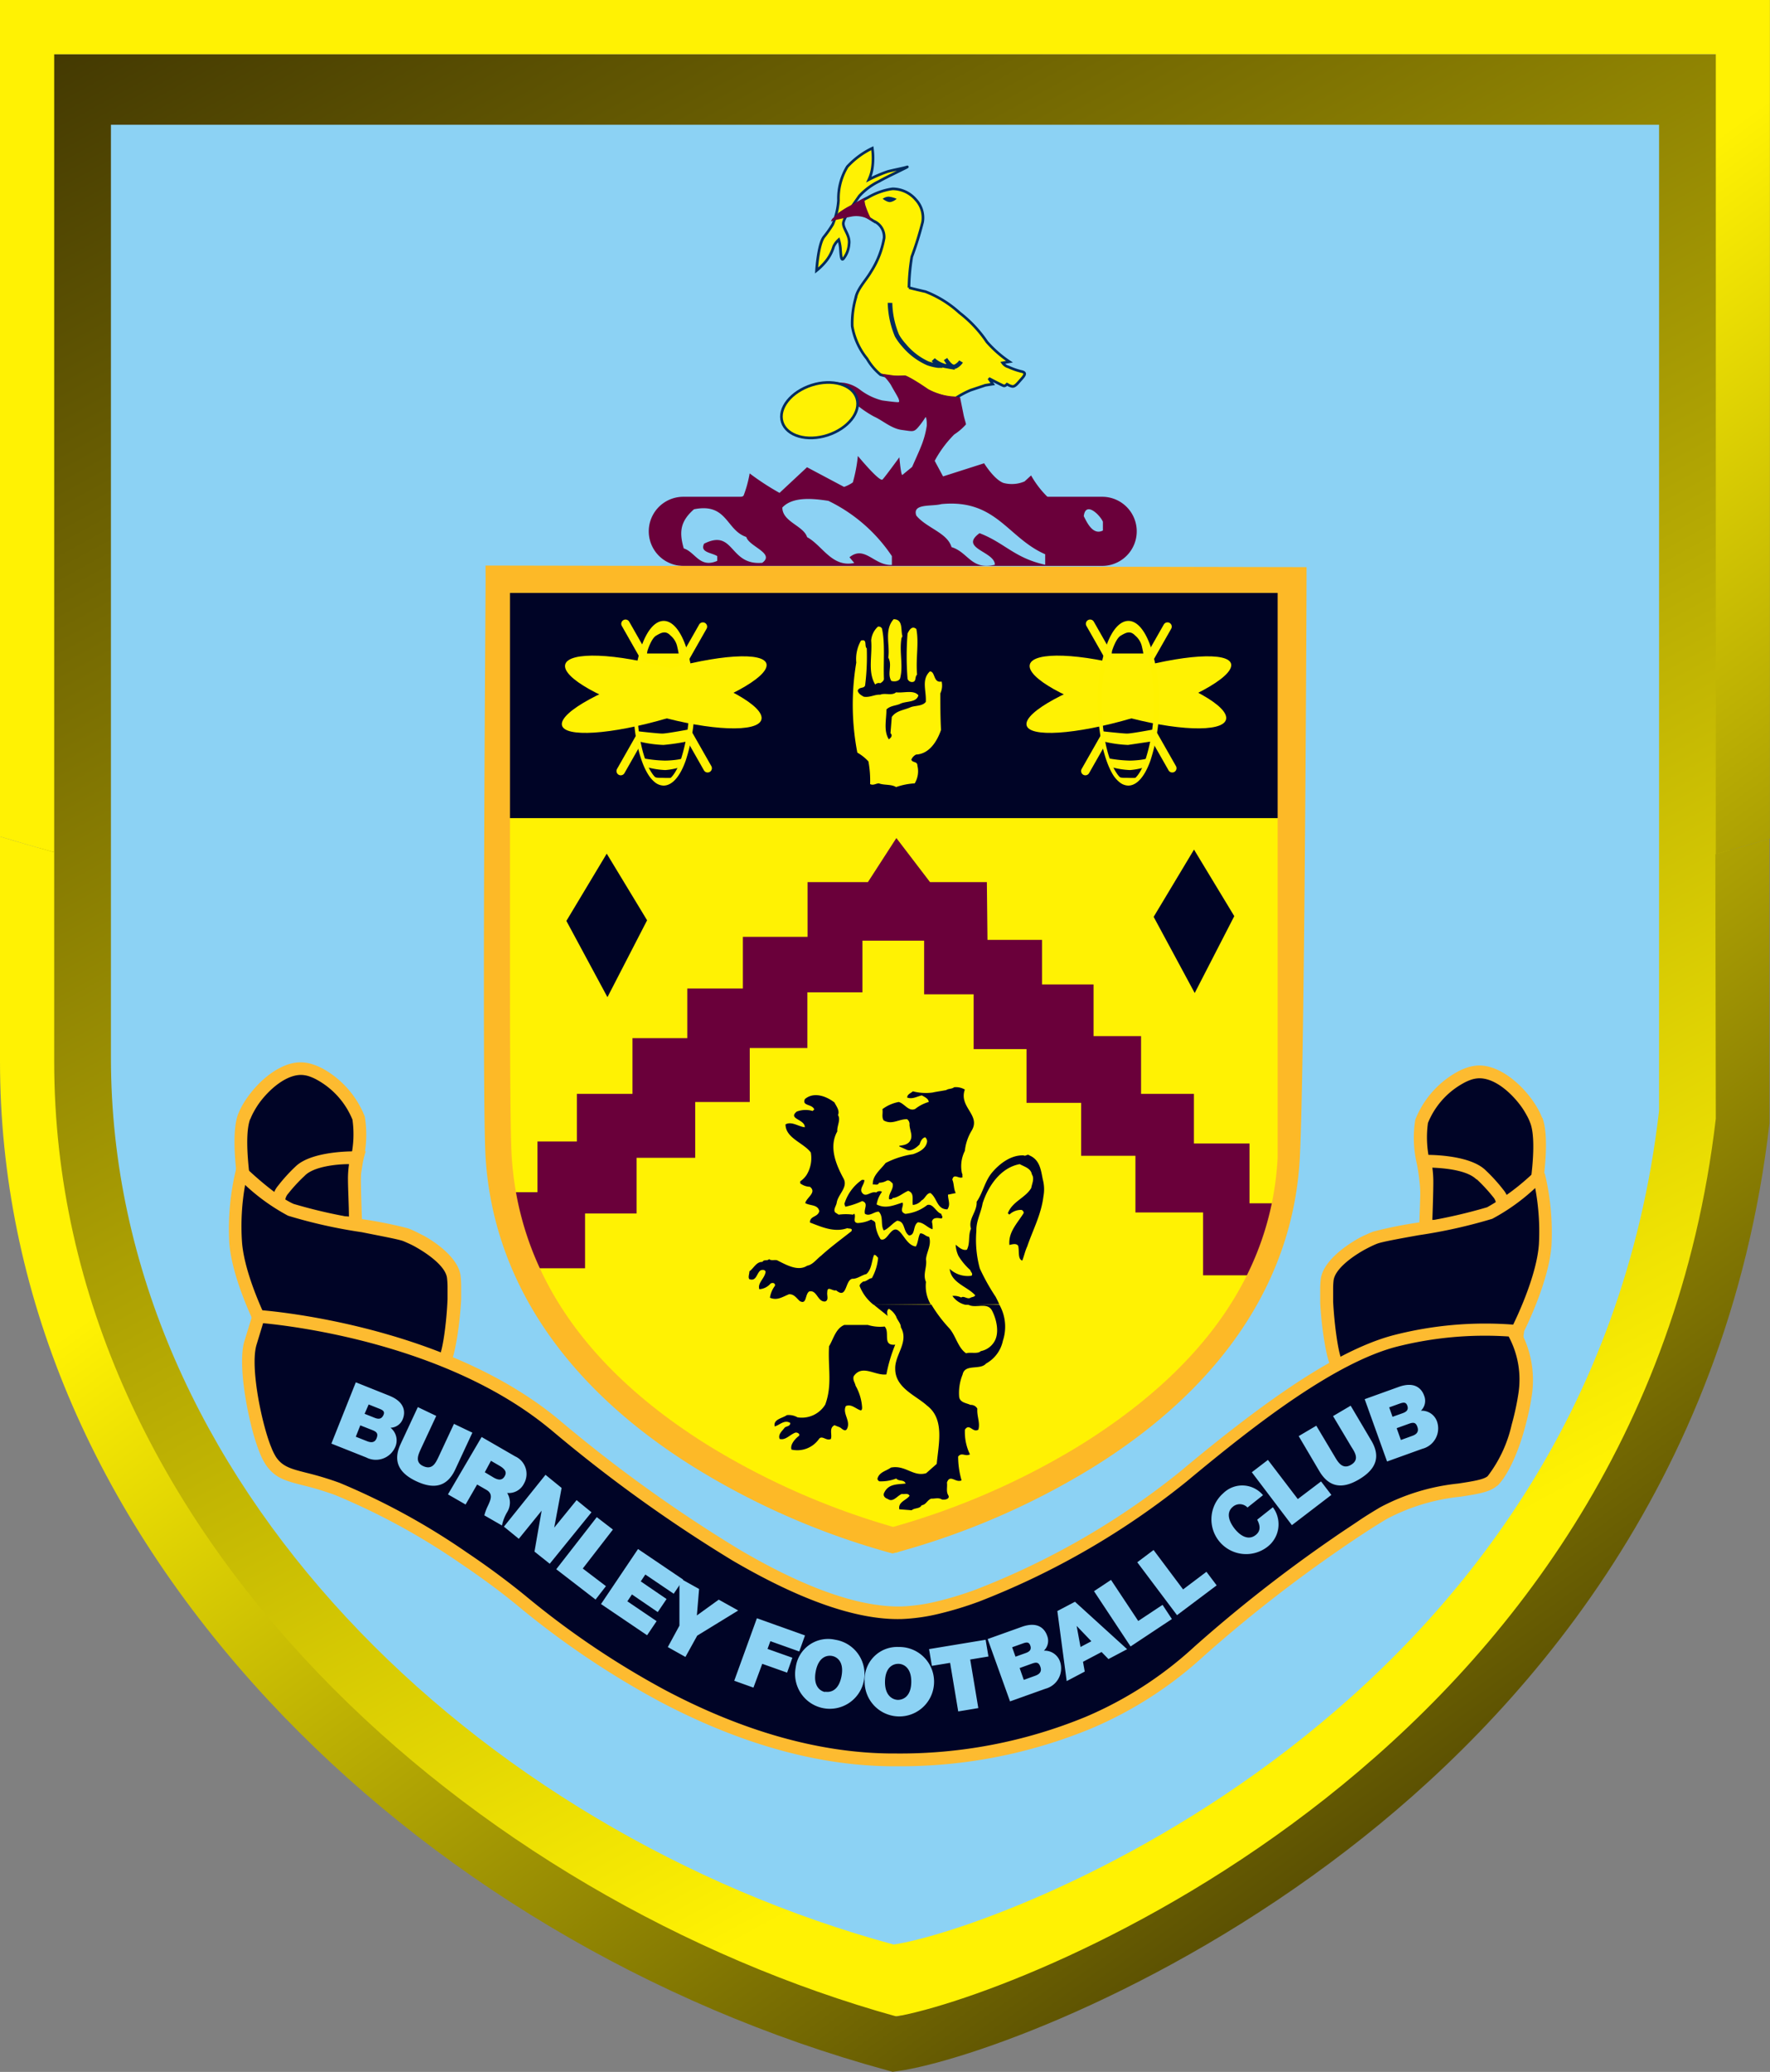 <svg id="Layer_1" data-name="Layer 1" xmlns="http://www.w3.org/2000/svg" xmlns:xlink="http://www.w3.org/1999/xlink" viewBox="0 0 200.88 235.02"><rect x="0" y="0" width="200.88" height="235.02" fill="#808080" stroke="none"/><defs><linearGradient id="linear-gradient" x1="32.7" y1="-49.17" x2="157.8" y2="180.08" gradientUnits="userSpaceOnUse"><stop offset="0" stop-color="#261c02"/><stop offset="1" stop-color="#fff203"/></linearGradient><linearGradient id="linear-gradient-2" x1="184.95" y1="240.44" x2="81.46" y2="97.65" xlink:href="#linear-gradient"/><linearGradient id="linear-gradient-3" x1="221.25" y1="214.13" x2="117.76" y2="71.34" xlink:href="#linear-gradient"/><style>.cls-15,.cls-2{fill:#8cd2f4}.cls-10,.cls-2,.cls-3,.cls-4,.cls-6{fill-rule:evenodd}.cls-10,.cls-3,.cls-8{fill:#fff203}.cls-4{fill:#6a003a}.cls-6{fill:#000426}.cls-7{fill:#fdbb30}.cls-9{fill:#fff200}.cls-10{stroke:#002b5c;stroke-width:.3px}</style></defs><path d="M4.48 6.16V120c0 24.94 10.09 48.86 29.17 69.17a142.79 142.79 0 0 0 65.71 39.14l1.89.43 2.1-.21h.1c7.4-1.05 17-5.19 19.74-6.43a139.23 139.23 0 0 0 28.67-17.33c25.52-20 40.9-46.89 44.47-77.82l.05-120.78Z" style="fill:url(#linear-gradient)"/><path class="cls-2" d="M12.59 14.15h175.7V126c-7.95 68.77-75.46 92.94-86.88 94.57C54.22 207.72 12.59 168 12.59 120Z"/><path class="cls-3" d="M56 91.95v39.69s3.26 14.88 5.89 17.52 13.69 15.41 17.9 17.31 22 9.65 22 9.65L125 165.21l12.42-11.4 6.95-10.35 1.9-7.6.21-15 .42-30.19-91-.09Z"/><path class="cls-4" d="M56.88 135.23H61v-5.75h4.47v-5.4h6.31v-6.32H78v-5.63h6.31v-5.86h7.34v-6.21h6.85l3.23-5 3.82 5H112l.07 6.55h6.19v5.06h5.85v5.86h5.39v6.55h6v5.63h6.31v6.78h3.67a23.81 23.81 0 0 1-1.15 5.17 7.28 7.28 0 0 1-2.29 3h-5.5v-7.13h-7.68v-6.43h-6.16v-6h-6.2V119h-6v-6.21h-5.62v-6.09h-7v5.86h-6.25v6.32h-6.54V125H78.9v6.33h-6.65v6.32H66.4v6.21h-5.5a22.76 22.76 0 0 1-3-4.83 29 29 0 0 1-1.02-3.8Z"/><path style="fill:#000426" d="M56.23 65.66h90.23V92.8H56.23z"/><path class="cls-6" d="M109.5 123.59c-.71 2 1.84 2.88.78 4.65a5.6 5.6 0 0 0-.78 2.31 3.83 3.83 0 0 0-.32 2.56c.1.1 0 .28.07.42-.39.25-1-.5-1.17.28.21.46.14 1.06.39 1.52l-.88.18c0 .64.32 1.1-.07 1.67-1.21 0-1.14-1.28-1.92-1.85-.46 0-.63.68-1 .82a1.47 1.47 0 0 1-1 .53c-.11-.6.21-1.35-.53-1.6-.6.25-1.1.75-1.77.82-.07.18-.25.14-.39.14-.14-.64.57-1.14.39-1.81-.21-.18-.35-.39-.64-.32a1.76 1.76 0 0 1-.89.25c-.14.36-.46.14-.71.21-.07-1 .85-1.67 1.45-2.45a10 10 0 0 1 3.12-1c.71-.25 1.49-.64 1.59-1.45a.65.65 0 0 0-.22-.47c-.39.11-.53.5-.64.82-.43.43-1 .85-1.52.57l-.78-.35v-.07c.42-.07 1-.1 1.27-.64s-.07-1.1-.11-1.74a.68.68 0 0 0-.28-.64c-1 0-1.7.67-2.65.14-.25-.39-.07-.78-.14-1.28A4.43 4.43 0 0 1 102 125c.67.18 1.13 1.14 1.88.78a4.4 4.4 0 0 1 1.52-.78c0-.39-.54-.6-.78-.75-.6.14-1.06.46-1.66.25 0-.39.43-.5.64-.71a5.86 5.86 0 0 0 2.23.14c.49-.11 1-.17 1.56-.28.25-.18.64-.11.89-.32a2 2 0 0 1 1.22.26ZM113.42 148a5.05 5.05 0 0 1 .4 4.08 3.85 3.85 0 0 1-1.91 2.59c-.67.78-2.41 0-2.66 1.24a5.5 5.5 0 0 0-.39 2.56c.11.64.82.67 1.28.89a.82.82 0 0 1 .78.43c-.07.85.35 1.64.11 2.38-.64.39-1-.78-1.52 0a5.8 5.8 0 0 0 .57 2.8c-.53.29-.92-.28-1.34.25a9.72 9.72 0 0 0 .39 2.7c-.67.32-1.31-.75-1.66.25.07.46-.11 1 .14 1.42s-.32.57-.71.5c-.39-.25-.81-.07-1.2-.1-.46.14-.6.71-1.1.75-.21.43-.81.28-1.13.57l-1.41-.11c-.14-.85.78-1 1.17-1.53-.18-.35-.6-.14-.88-.21-.53.21-1 1-1.59.57-.35-.11-.6-.39-.39-.75.5-1 1.52-.89 2.41-1-.18-.49-.78-.21-1.06-.57a4.8 4.8 0 0 1-1.88.32c-.11 0-.28-.18-.25-.32.21-.75 1-.85 1.52-1.24 1.66-.32 2.51 1.07 4 .64l1.2-1.06c.21-2.27.92-5.08-1.1-6.61-1.24-1.14-3.61-2-3.61-4.16-.07-1.6 1.6-3.05.64-4.72 0-.46-.39-.78-.53-1.21a2.2 2.2 0 0 0-.82-.89c-.32.18-.18.64-.14.89v-.07c-.54-.46-1.1-.87-1.61-1.31h6.56a16 16 0 0 0 2 2.66c.78.85 1 2.24 1.95 2.88.46-.17 1.31.11 1.66-.25a2.3 2.3 0 0 0 1.49-1c.67-1 .31-2.59-.21-3.59s-1.81-.25-2.62-.64l-.45-.11Z"/><path class="cls-6" d="M99.14 148a5 5 0 0 1-1.58-2.13c0-.25.28-.39.39-.5.42 0 .63-.36 1-.39a5.82 5.82 0 0 0 .71-2.31c-.14-.11-.25-.36-.46-.32-.28.64-.25 1.63-.88 2.17-.5.11-1.06.57-1.59.53-.85.18-.57 2.38-1.84 1.31-.39.14-1-.57-1 .21-.07.36.21.92-.25 1.06-.85.07-.92-1.35-1.8-1.14-.5.32-.25 1.53-1.06 1.1-.35-.29-.64-.82-1.24-.78-.78.32-1.35.74-2.16.39a3 3 0 0 1 .57-1.35c.07-.32-.29-.39-.5-.25a1.85 1.85 0 0 1-1.27.64c-.25-.71.64-1.24.71-2-.11-.25-.39-.21-.57-.14-.46.32-.46 1.28-1.27 1-.18-.21 0-.57 0-.89.5-.35.78-1.1 1.49-1.07.14-.32.56-.07.74-.32.28.25.74 0 1 .18 1 .5 2.3 1.24 3.33.57.64-.11 1.1-.78 1.59-1.14 1-.92 2.3-1.88 3.43-2.77.17-.39-.28-.25-.46-.35-1.49.53-2.94-.14-4.25-.64 0-.78.88-.57 1.06-1.28-.14-.78-1.06-.6-1.59-.92.14-.64 1.35-1.21.53-1.85a1.93 1.93 0 0 1-1.1-.39V134a2.68 2.68 0 0 0 .71-.71 3.65 3.65 0 0 0 .49-2.56c-.81-1.1-2.87-1.63-2.87-3.19.71-.39 1.52.28 2.19.32 0-.92-1.95-.92-.92-1.77a2.84 2.84 0 0 1 1.81-.07l.18-.18c-.25-.64-1.42-.36-1.06-1.17 1-.85 2.41-.35 3.36.39.18.39.63.92.39 1.42.35.53-.14 1.28-.07 1.85-1 1.77-.14 3.8.71 5.36.53 1-.64 1.78-.78 2.74-.07.39-.42.78-.17 1.1l.39.25a6.14 6.14 0 0 1 1.63 0l.14-.11c.25.32-.25 1 .39 1.06a3.72 3.72 0 0 0 1.52-.39c.18.11.49.18.49.46a3.7 3.7 0 0 0 .53 1.67c.07.21.39.14.49.07.46-.25.89-1.38 1.52-1s1.06 1.74 2.05 1.85c.28-.46.25-1.1.5-1.49.42 0 .6.35 1 .39.32.89-.28 1.71-.35 2.56.15.85-.39 1.7 0 2.56a4.1 4.1 0 0 0 .52 2.52ZM109.55 148a2.48 2.48 0 0 1-1.46-1 1.82 1.82 0 0 1 1 .18c.32-.25.71.28 1.1 0 .18-.07.39-.07.49-.25-.88-1-2.73-1.39-2.9-3a3 3 0 0 0 2.48.78c.21-.25-.11-.43-.14-.64a7.21 7.21 0 0 1-1.34-1.6 3.35 3.35 0 0 1-.32-1.28c.35.28.81.71 1.28.56.39-.78.11-1.6.46-2.38-.35-1.1.71-1.92.64-3.05.74-1.07.92-2.34 1.77-3.34s2.16-2 3.58-1.92c.21.14.42-.21.64 0 1.2.5 1.31 1.71 1.52 2.73a4.33 4.33 0 0 1 .07 1.92c-.25 2.06-1.2 3.8-1.84 5.68-.25.53-.35 1.07-.56 1.6-.53-.18-.32-1-.46-1.67-.21-.32-.67-.18-1-.1-.14-1.46.89-2.45 1.6-3.59.07-.11-.07-.36-.25-.39a1.91 1.91 0 0 0-1.35.53l-.18-.14c.5-1.35 2-1.74 2.66-2.88.07-.46.39-1.06.07-1.53-.11-.71-.89-.89-1.38-1.17-2.16.39-3.58 2.49-4.21 4.44-.18 1.07-.74 2-.71 3.13a12.27 12.27 0 0 0 .39 4.26 23.31 23.31 0 0 0 1.8 3.22c.14.28.29.56.41.85Z"/><path class="cls-6" d="M98.1 133.85c0 .5-.5.89-.32 1.35.46.78 1-.14 1.67.07.14-.18.53-.21.64-.07a3.31 3.31 0 0 0-.6 1.42c1 .53 1.91.11 2.94-.21.21.39-.46 1 .32 1.28a4.76 4.76 0 0 0 2.48-1c.67-.21 1 .82 1.6 1 0 .18.28.39 0 .53-.35-.07-1-.18-1.06.39a2.84 2.84 0 0 1 .07.82c-.57-.14-1-.78-1.67-.78-.6.39-.25 1.45-1 1.49-.71-.46-.39-1.6-1.35-1.67-.53.28-1 .92-1.52 1.1-.39-.64 0-1.56-.57-2.13-.56 0-1 .57-1.56.25-.18-.53.46-1.21-.32-1.45a8.77 8.77 0 0 1-1.91.64l-.11-.32a5.11 5.11 0 0 1 2-2.73ZM98.49 150.29a4.73 4.73 0 0 0 1.91.18c.64.68-.31 2.2 1.2 2.06a17.16 17.16 0 0 0-1 3.37c-1.27.18-2.76-1.2-3.72.22-.11.46.14.67.22 1.06a5.7 5.7 0 0 1 .74 2.45c0 .14 0 .43-.25.32-.53-.21-1-.71-1.59-.46-.43.82.57 1.67.14 2.56-.18.39-.53.07-.71-.07s-.46-.18-.71-.32c-.67.32-.25 1.06-.42 1.56-.5.28-1-.46-1.35 0a3 3 0 0 1-3.12 1.21c-.18-.53.35-1.17.81-1.53.07 0 .07-.14.07-.21a.44.44 0 0 0-.46-.18c-.64.25-1.1.89-1.77.71-.21-.53.32-.92.57-1.28.21-.18.64-.14.64-.53-.67-.42-1.21.25-1.77.39-.18-.82.88-.92 1.38-1.28a2 2 0 0 1 1.21.25 3.12 3.12 0 0 0 3.15-1.45c.82-2.24.29-4.16.43-6.61.5-.82.74-2 1.73-2.42Z"/><path class="cls-3" d="m102.42 72.16-.11.23c-.27 1.61.23 3.15-.16 4.57-.15.34-.69.38-1 .27-.5-.88.16-1.73-.34-2.65.23-1.34-.5-3.11.61-4.34 1.12 0 .78 1.27 1 1.92ZM100.09 71.28c.38 1.65.15 3.8.23 5.72 0 .23-.27.42-.42.5a.56.56 0 0 0-.57.15c-.88-1.46-.31-3.26-.46-5a2.38 2.38 0 0 1 .77-1.57.44.44 0 0 1 .45.2ZM104 71.35c.31 1.65-.08 3.22.08 5.18-.27.23-.08.69-.42.81A.53.53 0 0 1 103 77a32.87 32.87 0 0 1 0-5.14c.19-.39.5-.93 1-.51Z"/><path class="cls-3" d="M98.37 73.54a25.81 25.81 0 0 1-.19 4.22c-.15.38-.65.11-.84.58.08.35.42.54.69.69.73.11 1.23-.27 1.87-.23.58-.23 1.3.15 1.8-.27.84.11 2-.31 2.53.34-.23.88-1.45.61-2.14 1-.5.19-1.07.19-1.49.61 0 1.19-.34 2.38.27 3.38.19-.12.5-.42.19-.69l.15-1.84c.5-.73 1.38-.77 2.14-1.11.46-.19 1.38-.11 1.72-.61.08-1.27-.53-2.49.46-3.45.65 0 .35 1.34 1.34 1.15a2.08 2.08 0 0 1-.15 1.34c0 1.3 0 2.84.08 4.14-.42 1.23-1.3 2.73-2.83 2.8a1.11 1.11 0 0 0-.54.58c.12.38.69.15.69.69a2.64 2.64 0 0 1-.31 2 7.55 7.55 0 0 0-2.11.42c-.57-.35-1.34-.19-1.95-.42-.35 0-.62.27-1 .08a11.87 11.87 0 0 0-.19-2.57 5.27 5.27 0 0 0-1.26-1 28.69 28.69 0 0 1-.12-10.21 4.24 4.24 0 0 1 .53-2.49c.77-.24.35.64.66.87Z"/><path class="cls-6" d="m68.86 96.83-4.58 7.63 4.66 8.65 4.5-8.72-4.58-7.56zM135.51 96.37l-4.58 7.63 4.66 8.64 4.49-8.72-4.57-7.55zM27.72 134.13s-.84-5.2 0-7.44 3.78-5.48 6.44-5.48 6 3.51 6.58 5.62-.42 5.06-.56 7.44.14 6.32.14 6.32l-11.76-2.95Z"/><path class="cls-7" d="M27 134.24s-.87-5.38 0-7.8a7.9 7.9 0 0 1 .52-1.09 11.16 11.16 0 0 1 .73-1.11c1.43-1.93 3.7-3.74 5.87-3.74a4.56 4.56 0 0 1 1.37.23 6.92 6.92 0 0 1 1.31.58 10.7 10.7 0 0 1 4.6 5.34 12.73 12.73 0 0 1-.2 5.1c-.15.89-.29 1.77-.34 2.56-.14 2.33.14 6.21.14 6.23l.07 1-1-.24-11.76-2.95-.42-.11-.1-.43-.79-3.51v-.06Zm1.39-7.3c-.74 2 0 6.68 0 7.06l.73 3 10.38 2.6c-.07-1.34-.18-3.74-.08-5.42a26 26 0 0 1 .36-2.71A11.92 11.92 0 0 0 40 127a9.06 9.06 0 0 0-3.91-4.45 5.55 5.55 0 0 0-1-.46 3.1 3.1 0 0 0-.93-.16c-1.66 0-3.51 1.53-4.71 3.15a9.58 9.58 0 0 0-.63 1 6.69 6.69 0 0 0-.42.89Z"/><path class="cls-6" d="M40.46 131.32s-4.76-.14-6.44 1.54-2.66 2.67-2.38 3.79 3.22 1.41 4.48 1.69a36.49 36.49 0 0 0 4.2.42s-.14-3.51-.14-5.06a8.29 8.29 0 0 1 .28-2.38Z"/><path class="cls-7" d="M39.57 132.05c-1.37 0-4 .27-5 1.33a18.13 18.13 0 0 0-1.85 2 1.35 1.35 0 0 0-.35 1.09c.12.46 1.84.77 3.06 1l.88.17a27.86 27.86 0 0 0 3.29.36c0-1.14-.11-3.22-.11-4.28a11.31 11.31 0 0 1 .12-1.66Zm-6.06.3c1.9-1.9 7-1.75 7-1.75h1l-.31.92a7.56 7.56 0 0 0-.24 2.16c0 1.59.13 5 .14 5v.79h-.79A36.84 36.84 0 0 1 36 139l-.81-.15c-1.6-.29-3.86-.69-4.21-2.06a2.66 2.66 0 0 1 .57-2.28 19.1 19.1 0 0 1 2-2.2Z"/><path class="cls-6" d="M29.82 150.41s-2.8-5.48-3.08-9.55a27.86 27.86 0 0 1 .7-7.86s3.36 3.23 5.6 4.21 11.48 2.25 13 2.81 5.18 2.67 5.46 4.77-.42 8.43-1.12 9.55a6.48 6.48 0 0 1-1.82 1.83l-18.46-3.65Z"/><path class="cls-7" d="M29.12 150.63c-.41-.82-2.84-5.85-3.1-9.71a28.58 28.58 0 0 1 .72-8.09l.3-1.21.9.87s3.25 3.13 5.38 4.07a57.2 57.2 0 0 0 8.06 1.77 48.35 48.35 0 0 1 4.92 1c.25.09.53.21.82.35s.61.31 1 .5c1.79 1 3.91 2.71 4.15 4.51a10.36 10.36 0 0 1 .07 1.2v1.49c-.14 2.77-.69 6.43-1.25 7.33a7.3 7.3 0 0 1-2.09 2.08l-.24.15-.28-.06L30 153.23l-.51-.1-.07-.52-.26-2Zm-1.66-9.81c.27 3.93 3 9.25 3 9.27l.07.23.21 1.59 17.68 3.49a5.53 5.53 0 0 0 1.37-1.4c.45-.71.9-4 1-6.64v-1.41a8.9 8.9 0 0 0-.06-1c-.16-1.23-1.93-2.57-3.43-3.43-.29-.17-.58-.32-.87-.45s-.51-.23-.69-.3c-.58-.21-2.5-.56-4.68-1a57 57 0 0 1-8.37-1.87 22.91 22.91 0 0 1-4.87-3.49 26.51 26.51 0 0 0-.36 6.41Z"/><path class="cls-6" d="M174.37 134.5s.84-5.2 0-7.44-3.78-5.48-6.44-5.48-6 3.51-6.58 5.62.42 5.05.56 7.44-.14 6.32-.14 6.32l11.76-2.96Z"/><path class="cls-7" d="M173.66 134.35c.06-.41.77-5.07 0-7a5.87 5.87 0 0 0-.42-.89 8.94 8.94 0 0 0-.63-1c-1.2-1.62-3-3.15-4.71-3.15a3.11 3.11 0 0 0-.93.16 5.54 5.54 0 0 0-1 .46 9 9 0 0 0-3.91 4.45 12 12 0 0 0 .23 4.47 26.72 26.72 0 0 1 .36 2.71c.1 1.68 0 4.08-.08 5.41l10.38-2.6.73-3.05Zm1.39-7.56c.91 2.43 0 7.79 0 7.81v.06l-.83 3.45a.73.73 0 0 1-.54.59l-11.76 2.95a.8.8 0 0 1-.23 0 .72.72 0 0 1-.67-.77s.28-3.89.14-6.22a24.38 24.38 0 0 0-.34-2.56 12.77 12.77 0 0 1-.2-5.08 10.66 10.66 0 0 1 4.6-5.34 6.82 6.82 0 0 1 1.31-.59 4.57 4.57 0 0 1 1.37-.23c2.17 0 4.44 1.82 5.87 3.74a10.81 10.81 0 0 1 .73 1.11 8 8 0 0 1 .52 1.09Z"/><path class="cls-6" d="M161.63 131.68s4.76-.14 6.44 1.54 2.66 2.67 2.38 3.79-3.22 1.4-4.48 1.68a36.52 36.52 0 0 1-4.2.42s.14-3.51.14-5.06a8.3 8.3 0 0 0-.28-2.37Z"/><path class="cls-7" d="M161.61 131s5.07-.15 7 1.75a19.19 19.19 0 0 1 2 2.2 2.66 2.66 0 0 1 .57 2.28c-.35 1.37-2.61 1.77-4.21 2.06l-.82.15a37.13 37.13 0 0 1-4.32.44.73.73 0 0 1-.76-.69v-.08c0-.29.14-3.49.14-5a7.5 7.5 0 0 0-.24-2.16.72.72 0 0 1 .46-.91.68.68 0 0 1 .21 0Zm5.95 2.78c-1.06-1.06-3.67-1.28-5-1.33a11.76 11.76 0 0 1 .11 1.66c0 1.06-.07 3.14-.11 4.28a27.36 27.36 0 0 0 3.29-.36l.88-.17c1.22-.22 2.94-.52 3.06-1a1.37 1.37 0 0 0-.34-1.09 18.63 18.63 0 0 0-1.85-2Z"/><path class="cls-6" d="M172.27 150.78s2.8-5.48 3.08-9.55a27.89 27.89 0 0 0-.7-7.86s-3.36 3.23-5.6 4.21-11.48 2.25-13 2.81-5.18 2.67-5.46 4.77.42 8.43 1.12 9.55a6.52 6.52 0 0 0 1.82 1.83l18.47-3.65Z"/><path class="cls-7" d="M171.65 150.42c.21-.42 2.72-5.47 3-9.24a26.56 26.56 0 0 0-.42-6.42 22.89 22.89 0 0 1-4.87 3.49 58.13 58.13 0 0 1-8.35 1.86c-2.18.39-4.1.74-4.68.95-.19.07-.42.17-.69.3s-.58.29-.87.45c-1.5.85-3.26 2.19-3.42 3.43a8.33 8.33 0 0 0-.05 1v1.41c.13 2.59.59 5.92 1 6.64a5.51 5.51 0 0 0 1.37 1.44l17.67-3.49.21-1.59a.75.75 0 0 1 .09-.26Zm4.43-9.14c-.27 3.87-2.7 8.9-3.1 9.71l-.26 1.93a.72.72 0 0 1-.59.67l-18.48 3.65a.73.73 0 0 1-.52-.1 7.3 7.3 0 0 1-2.05-2.06c-.56-.9-1.11-4.56-1.25-7.33v-1.49a9.77 9.77 0 0 1 .07-1.2c.24-1.79 2.35-3.48 4.14-4.51.35-.2.67-.37 1-.5a8.74 8.74 0 0 1 .82-.35 48 48 0 0 1 4.92-1 58.61 58.61 0 0 0 8-1.76 26.27 26.27 0 0 0 5.35-4 .75.75 0 0 1 .35-.21.73.73 0 0 1 .88.53 28.64 28.64 0 0 1 .72 8.02Z"/><path class="cls-6" d="M29.36 149.33s20.44 1.38 33.53 12.21 28.85 21.7 39.5 21.42c8.72-.23 23.88-8.75 31.92-15.43s17-13.59 24.12-15.43a41 41 0 0 1 13.31-1.15 10.8 10.8 0 0 1 1.38 7.37c-.69 4.37-2.3 8.29-3.67 9.67s-7.35.69-12.4 3.68a159.19 159.19 0 0 0-20.9 15.66c-5.74 5.29-16.41 12.18-34.4 12.31-19.56.13-36.91-13.45-42.53-18.06-7.58-6.22-16.54-11.05-20.9-12.66s-6.2-1.15-7.58-3.23-3.21-10.36-2.3-13.36Z"/><path class="cls-7" d="M29.41 148.6c.06 0 20.67 1.4 33.94 12.37a162.27 162.27 0 0 0 20.57 14.8c6.8 4 13.28 6.59 18.46 6.45a20.05 20.05 0 0 0 3.87-.55 38.65 38.65 0 0 0 4.46-1.35A86.89 86.89 0 0 0 133.84 167c4-3.35 8.3-6.76 12.46-9.57s8.29-5.06 11.94-6a41.72 41.72 0 0 1 13.57-1.17.73.73 0 0 1 .53.33 11.64 11.64 0 0 1 1.48 7.88c-.1.66-.22 1.28-.35 1.85s-.28 1.17-.44 1.76c-.83 3-2 5.38-3.09 6.46h-.05c-.76.71-2.23.94-4.12 1.23a22.79 22.79 0 0 0-8.37 2.52c-.71.42-1.51.92-2.37 1.48s-1.82 1.2-2.82 1.89a159.66 159.66 0 0 0-15.59 12.19 44.49 44.49 0 0 1-12.81 8.23 56.72 56.72 0 0 1-22.08 4.27c-9.92.07-19.27-3.34-26.83-7.33a97.65 97.65 0 0 1-16.16-10.89c-1.06-.87-2.14-1.71-3.22-2.5s-2.2-1.58-3.29-2.31a76.63 76.63 0 0 0-14.18-7.73 34.94 34.94 0 0 0-3.67-1.11c-2-.51-3.21-.82-4.26-2.4a7.81 7.81 0 0 1-.66-1.33c-.21-.53-.42-1.14-.62-1.81-1-3.45-1.8-8.53-1.1-10.82l.92-3a.73.73 0 0 1 .74-.51Zm33 13.49c-11.65-9.63-29.19-11.68-32.55-12l-.74 2.43c-.62 2 .14 6.73 1.1 10 .19.64.38 1.21.58 1.68a6.12 6.12 0 0 0 .52 1.06c.74 1.11 1.73 1.36 3.41 1.79a35.87 35.87 0 0 1 3.81 1.15A78.21 78.21 0 0 1 53 176.11a89.615 89.615 0 0 1 6.62 4.89 96.25 96.25 0 0 0 15.91 10.73c7.4 3.91 16.51 7.23 26.15 7.17a55.29 55.29 0 0 0 21.52-4.15 43 43 0 0 0 12.39-8 161.78 161.78 0 0 1 15.75-12.32c1-.7 2-1.34 2.85-1.92s1.72-1.1 2.42-1.52a24.06 24.06 0 0 1 8.89-2.71c1.63-.25 2.9-.45 3.34-.84a15 15 0 0 0 2.72-5.83 29.43 29.43 0 0 0 .75-3.44 10.29 10.29 0 0 0-1.09-6.57 40.79 40.79 0 0 0-12.72 1.16c-3.46.9-7.41 3.05-11.49 5.8s-8.34 6.16-12.34 9.49a88.65 88.65 0 0 1-23.56 13.62 39.79 39.79 0 0 1-4.62 1.4 21.38 21.38 0 0 1-4.15.58c-5.47.15-12.2-2.54-19.21-6.64a163.84 163.84 0 0 1-20.71-14.92Z"/><path class="cls-8" d="M70.57 71a.48.48 0 1 1 .84-.48l9.32 16.38a.48.48 0 0 1-.84.48Z"/><path class="cls-8" d="M70.87 87.7a.48.48 0 1 1-.84-.48l9.32-16.38a.48.48 0 1 1 .84.48Z"/><ellipse class="cls-9" cx="75.28" cy="79.79" rx="3.21" ry="9.1"/><path class="cls-6" d="M72.11 80.91a21.92 21.92 0 0 0 3.16.37 22.65 22.65 0 0 0 3.16-.51 3.15 3.15 0 0 1 0 .81c0 .44-.14 1.14-.14 1.14s-2.6.49-3.12.49-2.95-.28-2.95-.28ZM72.41 84.08a13.68 13.68 0 0 0 2.88.42 24 24 0 0 0 2.81-.42 13.31 13.31 0 0 1-.44 1.82c-.16.3-2 .4-2.35.37a14.8 14.8 0 0 1-2.39-.27 19.11 19.11 0 0 1-.51-1.92ZM73.34 87a9.46 9.46 0 0 0 2.16.35 7.54 7.54 0 0 0 1.77-.35 10.44 10.44 0 0 1-.7 1.14c-.16.16-1.25.09-1.53.09a2.37 2.37 0 0 1-1.16-.23 4.08 4.08 0 0 1-.6-1ZM73.47 73.86s.42-1.42 1-1.76 1.07-.61 1.64 0a2.26 2.26 0 0 1 .76 1.3c.11.46.15.73.15.73h-3.59Z"/><path class="cls-3" d="M86.41 81.63c-.41 1.48-5.74 1.28-11.88-.45s-10.8-4.34-10.38-5.82 5.74-1.28 11.88.45 10.79 4.34 10.38 5.82Z"/><path class="cls-3" d="M87 75.36c-.21-1.47-5.57-1.13-12 .76s-11.43 4.63-11.23 6.1 5.57 1.13 12-.76S87.2 76.84 87 75.36Z"/><path class="cls-8" d="M71.82 79.77a20.29 20.29 0 0 1 1-6.51c.62-1.74 1.5-2.82 2.5-2.83 1 0 1.88 1.08 2.5 2.83a20.32 20.32 0 0 1 1 6.51 20.33 20.33 0 0 1-1 6.51c-.62 1.75-1.5 2.82-2.5 2.83a1.62 1.62 0 0 1-1-.38 3.34 3.34 0 0 1-.68-.76c-1.05-1.56-1.77-4.65-1.77-8.2Zm.48 0c0 3.46.68 6.45 1.69 7.93a2.83 2.83 0 0 0 .58.65 1.16 1.16 0 0 0 .71.28c.77 0 1.5-1 2-2.5a19.88 19.88 0 0 0 .93-6.35 19.87 19.87 0 0 0-.93-6.35c-.55-1.55-1.27-2.5-2-2.5-.77 0-1.5 1-2 2.5a19.87 19.87 0 0 0-.98 6.34ZM123.3 71a.48.48 0 1 1 .84-.48l9.32 16.38a.48.48 0 0 1-.84.48Z"/><path class="cls-8" d="M123.6 87.7a.48.48 0 1 1-.84-.48l9.32-16.38a.48.48 0 1 1 .84.48Z"/><ellipse class="cls-8" cx="128.01" cy="79.79" rx="3.22" ry="9.1"/><path class="cls-6" d="M124.85 80.91a21.82 21.82 0 0 0 3.16.37 22.73 22.73 0 0 0 3.16-.51 3.18 3.18 0 0 1 0 .81c0 .44-.14 1.14-.14 1.14s-2.6.49-3.11.49-3-.28-3-.28ZM130.84 84.08a13.16 13.16 0 0 1-.44 1.82c-.16.3-2 .4-2.35.37a14.74 14.74 0 0 1-2.39-.28 18.1 18.1 0 0 1-.52-1.91 13.71 13.71 0 0 0 2.88.42M126.08 87a9.42 9.42 0 0 0 2.16.35A7.59 7.59 0 0 0 130 87a11.07 11.07 0 0 1-.7 1.14c-.17.16-1.26.09-1.54.09a2.36 2.36 0 0 1-1.16-.23 4 4 0 0 1-.6-1ZM126.2 73.86s.42-1.42 1-1.76 1.07-.61 1.64 0a2.26 2.26 0 0 1 .77 1.3c.11.46.15.73.15.73h-3.59Z"/><path class="cls-3" d="M139.14 81.63c-.41 1.48-5.73 1.28-11.88-.45s-10.8-4.34-10.38-5.82 5.74-1.28 11.89.45 10.79 4.34 10.37 5.82Z"/><path class="cls-3" d="M139.73 75.36c-.21-1.47-5.56-1.13-12 .76s-11.44 4.63-11.23 6.1 5.56 1.13 12-.76 11.44-4.62 11.23-6.1Z"/><path class="cls-9" d="M124.56 79.77a20.32 20.32 0 0 1 1-6.51c.61-1.74 1.5-2.82 2.5-2.83 1 0 1.88 1.08 2.5 2.83a20.43 20.43 0 0 1 1 6.51 20.35 20.35 0 0 1-1 6.51c-.62 1.75-1.5 2.82-2.5 2.83a1.61 1.61 0 0 1-1-.38 3.34 3.34 0 0 1-.69-.76c-1-1.56-1.77-4.65-1.77-8.2Zm.48 0c0 3.46.68 6.45 1.69 7.93a2.83 2.83 0 0 0 .58.65 1.16 1.16 0 0 0 .7.28c.78 0 1.5-1 2-2.5a19.8 19.8 0 0 0 .93-6.35 19.79 19.79 0 0 0-.93-6.35c-.55-1.55-1.27-2.5-2-2.5-.77 0-1.5 1-2 2.5a19.84 19.84 0 0 0-1.01 6.34Z"/><path class="cls-10" d="M99 16.81a7.93 7.93 0 0 1 0 2.26 4.65 4.65 0 0 1-.39 1.3 17 17 0 0 1 2.13-.91c.71-.19 1.81-.39 2.2-.52s-2.26 1.1-3.16 1.62a7.38 7.38 0 0 0-2.26 1.68c-.39.58-1.81 2.46-1.81 3.11s.78 1.36.65 2.33a3 3 0 0 1-.65 1.68c-.2.19-.26-.13-.32-1a4.65 4.65 0 0 0-.2-1.17 2.36 2.36 0 0 0-.58.78 4.81 4.81 0 0 1-.84 1.62 7.18 7.18 0 0 1-1.1 1.1s.19-3 .84-3.82a12.45 12.45 0 0 0 1-1.42 8.55 8.55 0 0 0 .65-2.72 6.94 6.94 0 0 1 1-3.82 9.38 9.38 0 0 1 2.84-2.1Z"/><path d="m111.83 43.7.84-.13-.45-.65s1.48.78 1.68.84.39-.19.39-.19a1.59 1.59 0 0 0 .58.26c.33.06.65-.39 1-.78s.71-.78.06-.91a8 8 0 0 1-1.49-.52 1.16 1.16 0 0 1-.65-.46l.77-.13a13.22 13.22 0 0 1-2.56-2.25 14.06 14.06 0 0 0-3.1-3.3 12.32 12.32 0 0 0-3.87-2.4c-1.17-.26-1.87-.45-1.87-.45a23.29 23.29 0 0 1 .32-3.5 38 38 0 0 0 1.23-3.95 3 3 0 0 0-.77-2.53 3.49 3.49 0 0 0-2.65-1.23 7.59 7.59 0 0 0-2.81 1c-.71.32-1.13.75-1.91 1.14a6.39 6.39 0 0 0-1.29.69c-.19.2-.1.27-.1.27l.28.08a14.43 14.43 0 0 1 1.54-.39c.71-.13 1.32.35 2.16.87a1.94 1.94 0 0 1 1.18 1.92 10.42 10.42 0 0 1-1.49 3.82c-.58 1-1.55 1.94-1.74 3a10.47 10.47 0 0 0-.39 3.18 7.91 7.91 0 0 0 1.68 3.69 6.76 6.76 0 0 0 1.54 1.82 7 7 0 0 0 2.66.24c.42 0 .66.48 1.81 1.09 1.32.9 3.88 1.62 4.23 1.21a10.68 10.68 0 0 1 1.51-.79Z" style="stroke-width:.3px;stroke:#002b5c;fill:#fff200;fill-rule:evenodd"/><path class="cls-4" d="M98.09 22.46c-.78.37-1 .56-1.86 1a7.38 7.38 0 0 0-1.62 1.22.76.76 0 0 0-.3.45l.27-.12s1.36-.31 2.14-.46a3 3 0 0 1 2.34.63 9.48 9.48 0 0 1-.86-1.94 4.66 4.66 0 0 1-.11-.78Z"/><path d="M101.27 34.36a9.88 9.88 0 0 0 .76 3.59 4.65 4.65 0 0 0 .35.54 6.37 6.37 0 0 0 .45.55 7.29 7.29 0 0 0 2.56 1.96l.51.15-.16-.19.35-.33a3 3 0 0 0 1.21.66h.11l-.29-.44.41-.26v.07c.16.23.59.82.81.68a1.42 1.42 0 0 0 .52-.46l.42.25a1.88 1.88 0 0 1-.68.63.54.54 0 0 1-.29.08l.07.11-.56-.1-.66-.12-.22-.06.05.06h-.52a5.68 5.68 0 0 1-1.28-.31 7.77 7.77 0 0 1-2.78-2.09 7.1 7.1 0 0 1-.47-.58 5.69 5.69 0 0 1-.38-.59 10.48 10.48 0 0 1-.81-3.81Z" style="fill:#002b5c"/><path d="M100.18 22.55a1.19 1.19 0 0 1 .67-.24 2.93 2.93 0 0 1 .91.24 1.43 1.43 0 0 1-.67.36c-.36.09-.91-.36-.91-.36Z" style="fill:#002b5c;fill-rule:evenodd"/><path class="cls-4" d="M100 42.39a5.73 5.73 0 0 1 1.09 1.24c.29.55.85 1.44.91 1.66s.1.33-.1.33-.88-.07-1.79-.2a6.91 6.91 0 0 1-2.5-1.21 4 4 0 0 0-1.79-.78c-.68-.07-1.14-.07-1.14-.07s1.69 1.83 2.11 2.18a12 12 0 0 0 2.44 1.73c.94.42 1.92 1.34 3.12 1.5s1.33.26 1.79-.23a9.27 9.27 0 0 0 .91-1.24s.16.16.13 1a10.22 10.22 0 0 1-.72 2.51c-.13.36-1 2.25-1.14 2.64a2.2 2.2 0 0 1-.42.65s.13.23.62.23h1.17a2 2 0 0 0 1-.16 3.12 3.12 0 0 1 .2-1.53 12.78 12.78 0 0 1 2.41-3.36 6.32 6.32 0 0 0 1.33-1.14c0-.13-.19-.65-.29-1.17s-.36-1.79-.36-1.79.18-.15-.89-.22a6.66 6.66 0 0 1-2.74-.82c-2.24-1.54-2.66-1.55-2.66-1.55s-.9.05-1.25 0-1.44-.2-1.44-.2Z"/><path class="cls-10" d="M97.24 45.18c.5 1.57-1 3.44-3.33 4.19s-4.63.08-5.13-1.49 1-3.44 3.33-4.19 4.64-.08 5.13 1.49Z"/><path d="M80.4 58.73s-.69-.71.92-1.43 2.75-.76 3.07-1.08a13.38 13.38 0 0 0 .69-2.52 29.56 29.56 0 0 0 3.39 2.21L91.59 53l4.2 2.23a3.91 3.91 0 0 0 1-.51 17.12 17.12 0 0 0 .57-3s2.48 3 2.8 2.67 1.91-2.52 1.91-2.52.18 2.15.35 2 1.12-.92 1.12-.92l.57.92 1.92-1.69 1 1.86 4.66-1.49s1.12 1.83 2.19 2.23a3.69 3.69 0 0 0 2.4-.17l.74-.68a10.92 10.92 0 0 0 2.2 2.75 7.73 7.73 0 0 1 1.82 1.86Z" style="fill:#6a003a"/><path class="cls-4" d="M125.09 56.35H77.55a3.92 3.92 0 0 0 0 7.84h47.54a3.92 3.92 0 0 0 0-7.84Z"/><path class="cls-2" d="M101.22 63.08v1c-2 .11-3.07-2.27-4.81-.87l.54.65c-2.54.54-3.62-2-5.35-2.93-.4-1.3-2.81-1.73-2.81-3.36 1.21-1.3 3.61-1 5.22-.76a18.2 18.2 0 0 1 7.21 6.27ZM118.62 62.87v1.19c-3.49-.76-4.6-2.49-7.45-3.58-2.38 1.73 1.74 2.06 1.74 3.58-2.69.65-3-1.41-4.92-2-.47-1.63-2.85-2.17-4-3.58-.48-1.41 1.75-1 2.85-1.3 6.23-.6 7.5 3.82 11.78 5.69ZM84.7 60.91c.3 1.09 3.3 1.85 1.81 2.93-3.79.33-3.13-3.9-6.6-2.17-.5 1 .83 1 1.49 1.41v.54c-2 .87-2.48-1-3.8-1.41-.49-1.73-.49-3 1.16-4.44 3.79-.77 3.63 2.38 5.94 3.14ZM125.17 59.18v1c-1.09.54-1.74-.76-2.17-1.63.21-1.75 1.84-.13 2.17.63Z"/><path class="cls-15" d="m40.38 156.8 3.81 1.52c1.83.73 1.81 1.92 1.53 2.63a1.54 1.54 0 0 1-1.4 1 1.84 1.84 0 0 1 .52 2.22 2.39 2.39 0 0 1-3.28 1.15l-3.95-1.57Zm0 6.17 1.26.5c.45.18.89.21 1.1-.33s0-.73-.5-.93l-1.35-.53Zm1-2.6 1.13.45c.45.18.78.16 1-.29s-.1-.6-.54-.77l-1.13-.45ZM51.67 166.68c-.88 1.89-2.32 2.32-4.4 1.35s-2.68-2.35-1.8-4.24l1.95-4.18 2.09 1-1.73 3.71c-.32.7-.73 1.56.29 2s1.39-.41 1.72-1.1l1.73-3.71 2.09 1ZM54.66 163l3.81 2.2a2.19 2.19 0 0 1 1 3.08 1.93 1.93 0 0 1-1.91 1.07 2.05 2.05 0 0 1 0 2.17 4.94 4.94 0 0 0-.59 1.52l-2-1.15a5.36 5.36 0 0 1 .41-1.1c.3-.65.62-1.33-.17-1.79l-1.06-.61-1.31 2.27-2-1.15Zm.36 4 1 .6c.37.21.92.44 1.25-.14.24-.41.15-.78-.62-1.22l-.93-.54ZM61.91 167.29l1.83 1.49-.84 4.5 2.54-3.12 1.69 1.38-4.74 5.84-1.73-1.38.81-4.64-2.59 3.19-1.69-1.38ZM67.73 172.09l1.83 1.41-3.42 4.42 2.63 2-1.18 1.52-4.46-3.44ZM72.41 175.71l5.13 3.47-1.08 1.6-3.22-2.18-.52.78 2.93 2-1 1.48-2.93-2-.52.78 3.32 2.25-1.08 1.6-5.23-3.54Z"/><path class="cls-15" d="M77.11 184.4V179l2.23 1.24-.25 3 2.48-1.79 2.21 1.23-4.65 2.85-1.34 2.42-2-1.12ZM85.9 183.56l5.46 1.95-.65 1.82-3.28-1.17-.32.88 2.82 1-.6 1.69-2.82-1-1 2.7-2.18-.78ZM94.8 186a3.94 3.94 0 1 1-4.49 3.13A3.7 3.7 0 0 1 94.8 186Zm-1.16 5.89c.58.11 1.54-.09 1.86-1.74s-.49-2.2-1.06-2.31-1.54.09-1.86 1.74.48 2.24 1.06 2.35Z"/><path class="cls-15" d="M102 186.82a3.94 3.94 0 1 1-3.87 3.87 3.69 3.69 0 0 1 3.87-3.87Zm-.11 6c.59 0 1.5-.36 1.53-2s-.86-2.08-1.45-2.09-1.5.36-1.53 2 .89 2.08 1.48 2.09Z"/><path class="cls-15" d="m107.83 188.62-2.07.34-.32-1.9 6.42-1.06.32 1.9-2.07.34.92 5.51-2.28.38ZM112.09 185.92l3.86-1.38c1.86-.67 2.63.24 2.89 1a1.54 1.54 0 0 1-.37 1.7 1.84 1.84 0 0 1 1.86 1.32 2.39 2.39 0 0 1-1.7 3l-4 1.43Zm3.16 2 1.15-.41c.45-.16.69-.39.53-.85s-.47-.38-.91-.22l-1.15.41Zm.94 2.63 1.28-.46c.45-.16.8-.43.61-1s-.48-.56-1-.37l-1.36.49ZM120 182.74l2-1.05 5.92 5.38-2.12 1.12-.78-.8-2.11 1.11.2 1.11-2.05 1.08Zm3.86 3.43-1.67-1.74.44 2.39ZM124.16 180.49l1.93-1.28 3.09 4.66 2.76-1.83 1.06 1.61-4.69 3.11ZM129.07 177.21l1.85-1.39 3.35 4.47 2.65-2 1.16 1.54-4.5 3.38ZM141.58 171a1.2 1.2 0 0 0-1.63-.11c-.85.67-.46 1.71.16 2.5s1.55 1.4 2.4.73c.61-.48.51-1.1.17-1.74l1.78-1.41a3.22 3.22 0 0 1-.73 4.57 3.94 3.94 0 0 1-4.9-6.16 3.07 3.07 0 0 1 4.51.22ZM142.07 167l1.83-1.4 3.39 4.44 2.64-2 1.17 1.53-4.48 3.43ZM155.62 163.39c1.07 1.79.62 3.22-1.35 4.4s-3.45.89-4.52-.89l-2.36-4 2-1.18 2.1 3.52c.39.66.89 1.48 1.85.91s.45-1.38.05-2l-2.1-3.52 2-1.18ZM154.88 158.71l3.86-1.39c1.86-.67 2.63.24 2.89 1a1.55 1.55 0 0 1-.37 1.7 1.83 1.83 0 0 1 1.86 1.32 2.39 2.39 0 0 1-1.7 3l-4 1.44Zm3.16 2 1.15-.41c.45-.16.69-.4.53-.85s-.47-.38-.92-.22l-1.14.41Zm.95 2.63 1.27-.46c.46-.16.8-.43.61-1s-.48-.56-1-.37l-1.36.49Z"/><path d="M80.45 164c-14-8.69-21.56-19.75-22.38-32.87-.14-2.26-.19-10.23-.19-19.87v-44H145v64.07c-.69 13.15-8.56 24.06-22.63 32.74a84.72 84.72 0 0 1-21 9.13 84.68 84.68 0 0 1-20.92-9.2ZM55.11 65.62c0 2.4-.43 58.79 0 65.67.88 14 9.12 26.14 23.84 35.25a85.61 85.61 0 0 0 22 9.58l.35.09.35-.09a85.5 85.5 0 0 0 22.15-9.53c14.79-9.09 23-21.3 23.72-35.31.56-10.8.76-64.92.76-65.46v-1.49l-93.18-.18Z" style="fill:#fdb927;fill-rule:evenodd"/><path d="M194.73 126.89c-8.47 72.36-78.61 99.3-93 101.84-47.62-13.24-95.58-54.58-95.58-108.34V96.67C4.07 96.09 2 95.5 0 94.89v25.5c0 26 10.52 51 30.43 72.45 18.34 19.73 43.3 34.64 70.27 42l.61.17.63-.09c7.37-1.05 29.53-8.58 51-25.11 19.21-14.77 43.1-41.05 47.88-82.39V95.13q-3 .9-6.14 1.75Z" style="fill:url(#linear-gradient-2)"/><path d="M0 0v94.89c2 .61 4.07 1.21 6.15 1.78V6.15h188.58v90.73q3.11-.85 6.14-1.75V0Z" style="fill:url(#linear-gradient-3)"/></svg>